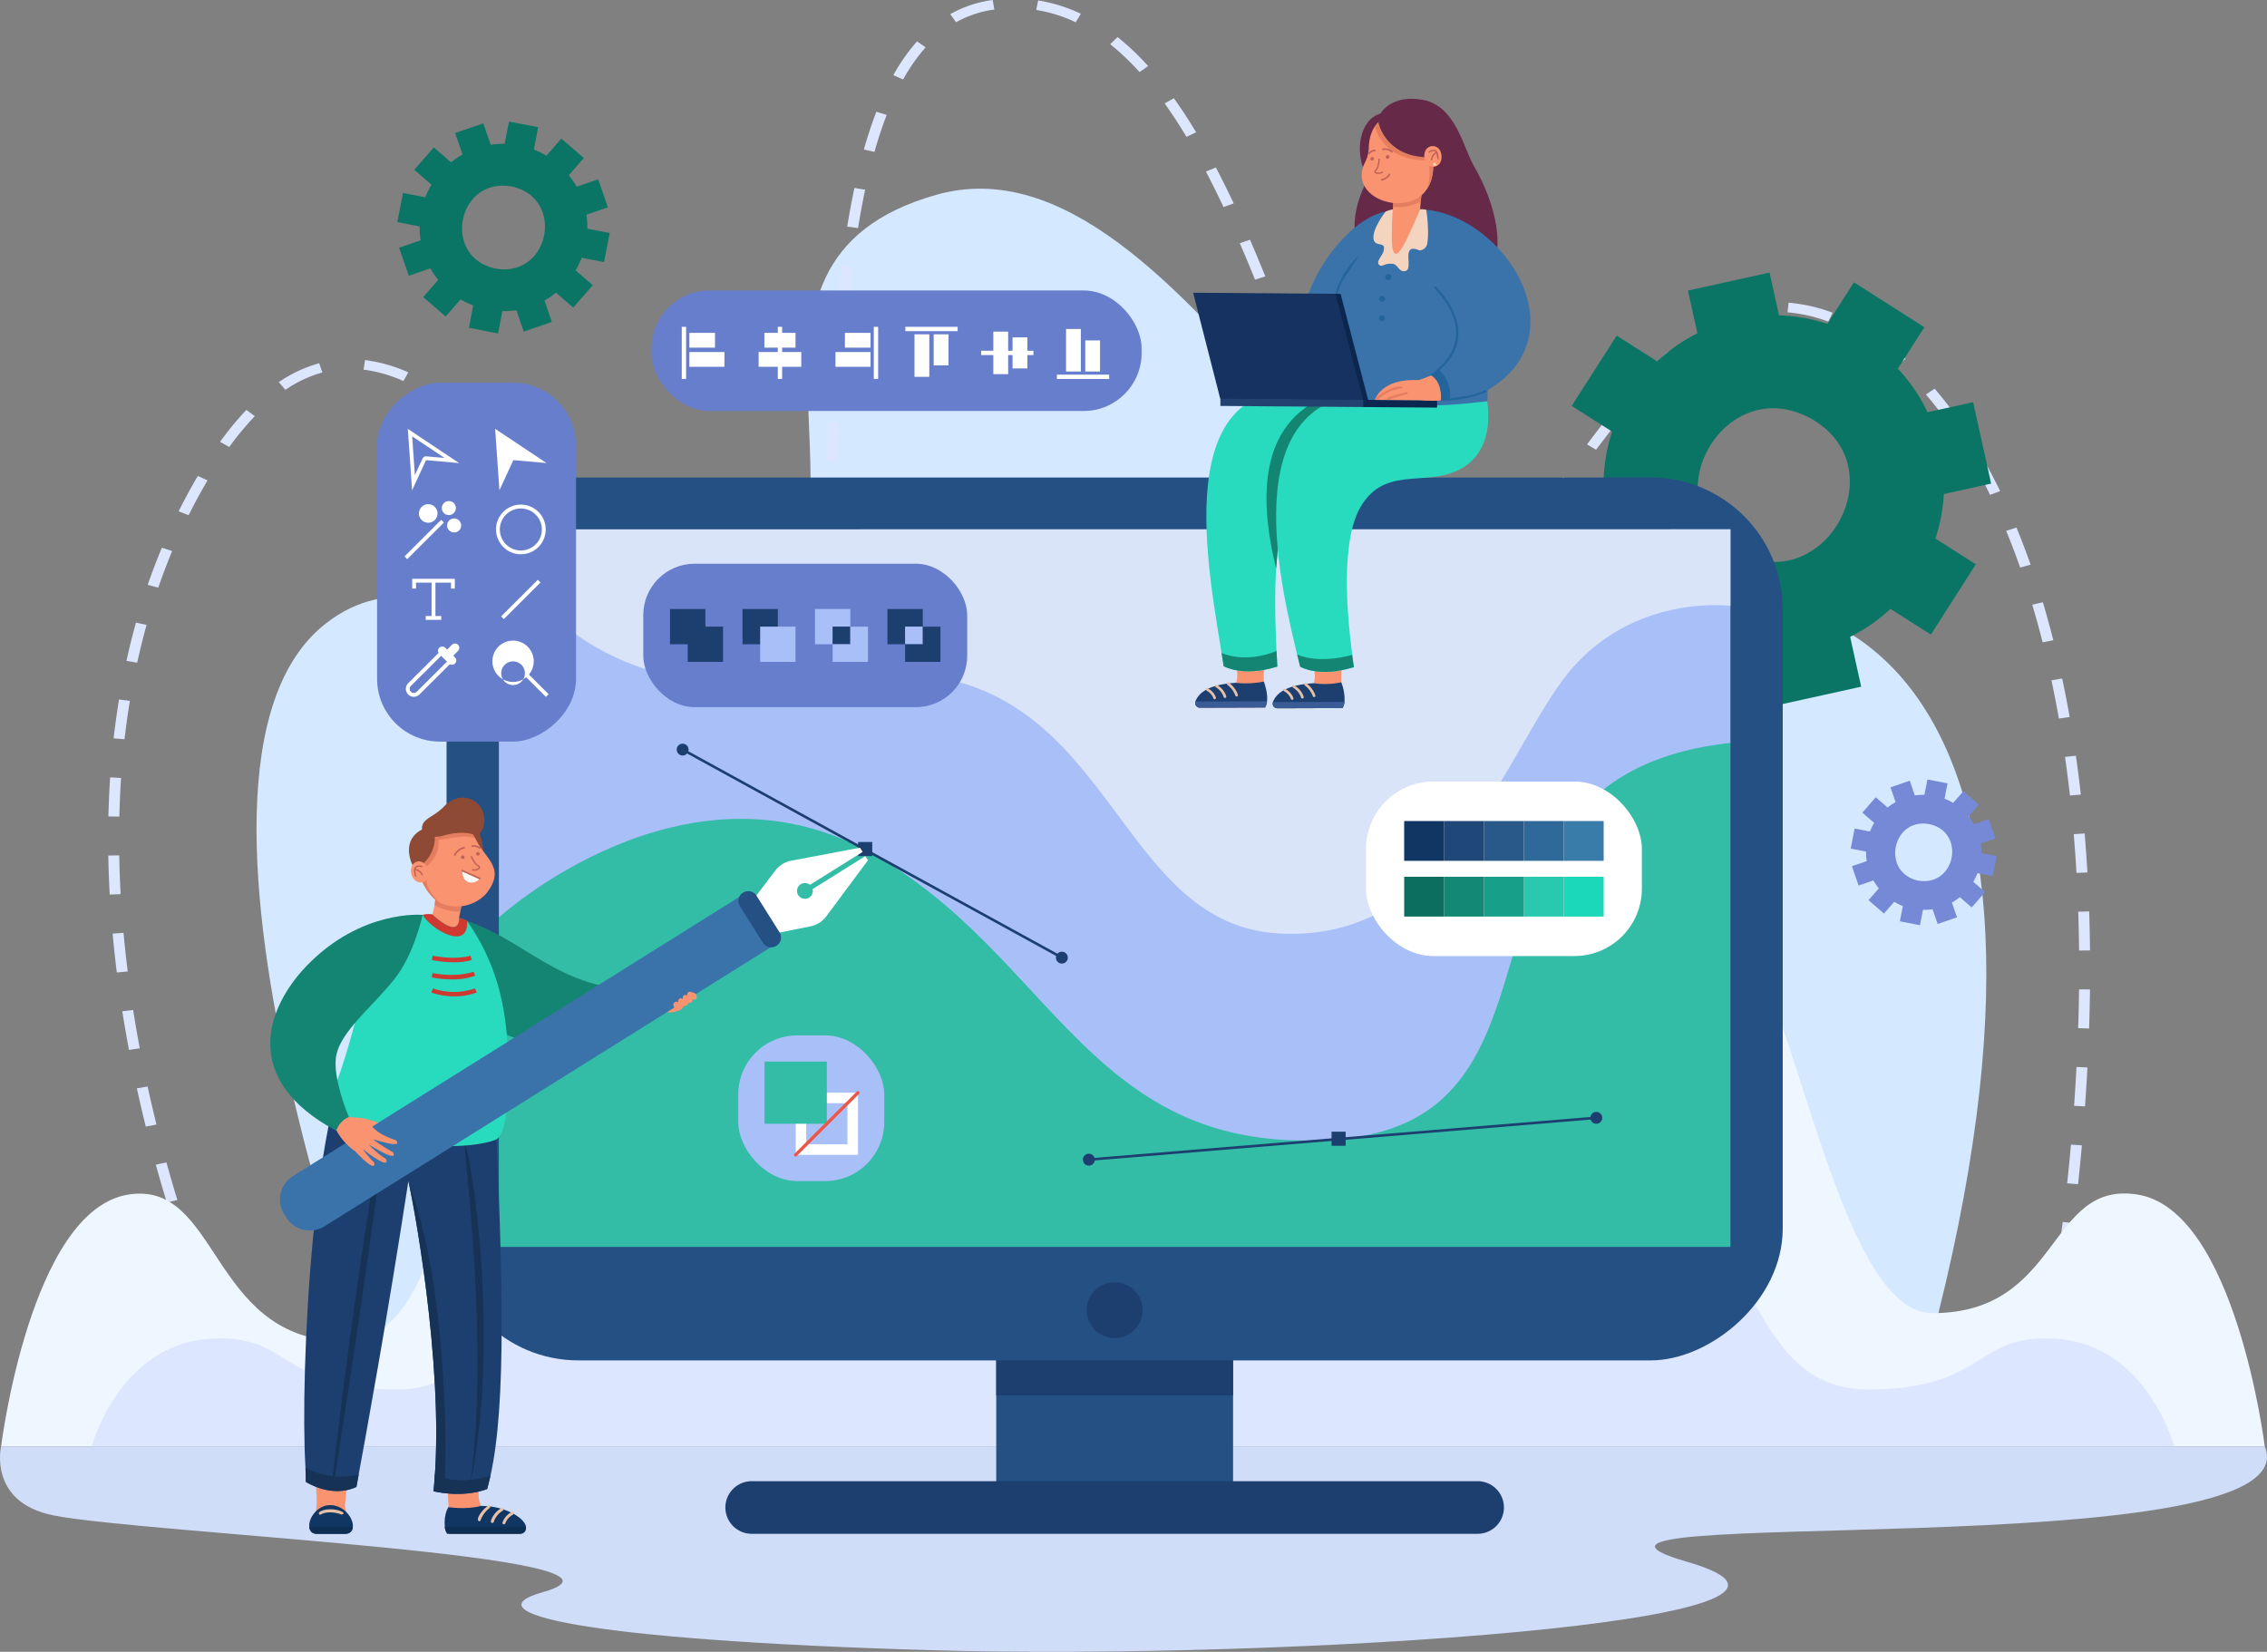 <svg xmlns="http://www.w3.org/2000/svg" width="875.521" height="638.001" viewBox="0 0 875.521 638.001">
  <rect x="0" y="0" width="875.521" height="638.001" fill="#808080" stroke="none"/>
  <g id="graphic" transform="translate(-0.008 -0.06)">
    <g id="_12" data-name="12" transform="translate(0.008 0.06)">
      <path id="Path_95219" data-name="Path 95219" d="M470.386,877.242S367.458,618.571,441.528,560.963c49.51-38.5,101.984,46.371,164.627,1.472,55.762-39.973-21.981-140.667,71.061-167.007,97.791-27.691,177.911,196.539,259.965,165.535,99.571-37.621,198.619,38.748,113.025,316.765Z" transform="translate(-315.656 -320.174)" fill="#d4e8ff"/>
      <path id="Path_95220" data-name="Path 95220" d="M305.92,706.714c-1.727-4.679-3.439-9.529-5.081-14.415l4.055-1.062c1.622,4.866,3.329,9.667,5.048,14.318Zm724.663-6.046-4.193-.458c.7-4.979,1.358-10,1.967-14.91l4.2.405C1031.945,690.637,1031.284,695.669,1030.582,700.669ZM296.172,677.783c-1.476-4.825-2.911-9.732-4.262-14.6l4.1-.888c1.342,4.841,2.769,9.732,4.237,14.524Zm738.113-7.064-4.2-.353c.535-5,1.03-10.032,1.472-14.954l4.213.3C1035.318,660.647,1034.84,665.712,1034.284,670.719ZM288.046,648.47c-1.216-4.914-2.38-9.886-3.451-14.776l4.148-.71c1.066,4.866,2.218,9.8,3.43,14.687Zm748.931-7.793-4.217-.235c.357-5,.669-10.04.933-15l4.221.174C1037.65,630.6,1037.338,635.657,1036.977,640.677ZM281.558,618.842c-.937-4.975-1.808-10-2.583-14.918l4.185-.515c.77,4.89,1.622,9.874,2.567,14.82Zm757-8.276-4.225-.109c.166-5.02.28-10.068.337-15l4.229.041C1038.838,600.453,1038.724,605.526,1038.558,610.566Zm-761.7-21.62c-.633-5.028-1.18-10.084-1.622-15.027l4.209-.3c.45,4.91.993,9.93,1.622,14.922Zm757.827-8.491c-.053-5.024-.158-10.068-.324-15l4.225-.109c.166,4.951.272,10.024.324,15.072Zm-760.568-21.6c-.28-5.06-.466-10.137-.551-15.092l4.225-.057c.085,4.914.272,9.951.547,14.966Zm759.567-8.373c-.292-5.02-.649-10.052-1.062-14.966l4.217-.276c.406,4.939.774,10,1.066,15.052Zm-755.853-21.75-4.225-.069c.118-5.069.345-10.137.673-15.092l4.221.219C278.176,518.675,277.953,523.7,277.836,528.727Zm753.327-8.15c-.564-5.016-1.217-10.028-1.9-14.893l4.193-.466c.7,4.9,1.346,9.943,1.914,15ZM279.827,498.863l-4.2-.373c.576-5.052,1.273-10.1,2.08-15l4.185.539C281.1,488.872,280.41,493.867,279.827,498.863Zm747.054-8.012c-.88-4.987-1.845-9.955-2.871-14.764l4.156-.689c1.03,4.866,2,9.853,2.891,14.877Zm-499.789-.527c-5.871-.811-10.137-3.183-16-7.262l2.672-2.9c5.154,3.564,8.876,5.705,13.786,6.443Zm14.679-8.888-3.763-1.7a54.161,54.161,0,0,0,5.081-13.811l4.128.811A58.225,58.225,0,0,1,541.77,481.435Zm-43.087-9.087c-3.366-3.317-6.962-7.128-11-11.662l3.321-2.311c3.978,4.46,7.518,8.223,10.822,11.475Zm-213.958-3.065-4.148-.71c1.095-4.987,2.332-9.959,3.682-14.78l4.083.9C287.028,459.45,285.8,464.36,284.725,469.283Zm735.887-7.858c-1.253-4.935-2.6-9.825-4.014-14.537l4.087-.957c1.423,4.76,2.786,9.7,4.055,14.679Zm-470.566-9.732-4.193-.483c.649-4.46,1.216-9.326,1.776-14.926l4.213.32c-.556,5.64-1.152,10.571-1.8,15.084Zm-72.712-3.037c-3.434-4.1-7-8.434-10.068-12.165l3.422-2.194c3.061,3.735,6.618,8.061,10.044,12.165Zm309.385-.308a19.561,19.561,0,0,1-9.6-2.583l2.255-3.159c4.623,2.579,9.172,2.583,14.083.527l1.817,3.374a22.089,22.089,0,0,1-8.543,1.837ZM292.839,440.3l-4.055-1.091c1.679-4.866,3.524-9.679,5.478-14.346l3.962,1.293c-1.9,4.6-3.714,9.355-5.369,14.139Zm516.268-3.564L806,434.2a128.732,128.732,0,0,0,10.5-11.569l3.422,2.194A133.389,133.389,0,0,1,809.106,436.734Zm-43.987-2.555a112.3,112.3,0,0,1-8.284-13.426l3.82-1.622a107.856,107.856,0,0,0,8.012,13.02Zm246.811-1.654c-1.7-4.841-3.52-9.606-5.4-14.164l3.974-1.277c1.9,4.61,3.739,9.436,5.462,14.33ZM457.251,424.3c-3.864-4.671-7.088-8.515-10.137-12.067l3.37-2.255c3.065,3.576,6.3,7.428,10.182,12.116Zm95.873-2.778-4.217-.239c.32-4.379.649-9.3,1-15.039l4.221.2C553.76,412.2,553.436,417.149,553.124,421.52Zm-248.538-9.2-3.864-1.508q3.479-6.966,7.42-13.665l3.747,1.727Q308.008,405.459,304.586,412.324Zm525.022,0-3.532-2.052c3-4.035,6.107-8.312,9.245-12.631l3.556,2.027c-3.13,4.322-6.253,8.6-9.27,12.655ZM750.031,406.8c-1.914-4.245-3.893-8.876-6.046-14.155l3.974-1.269c2.141,5.243,4.1,9.833,6,14.038Zm250.282-2.332c-2.271-4.679-4.675-9.221-7.141-13.507l3.763-1.695c2.51,4.359,4.955,8.977,7.262,13.73Zm-563.624-4.075c-3.836-4.209-7.4-7.952-10.912-11.451l3.163-2.477c3.552,3.54,7.161,7.331,11.041,11.585Zm118.317-9.022-4.233-.174c.284-4.992.568-9.983.868-15.064l4.221.195c-.3,5.065-.584,10.056-.868,15.044Zm293.166-4.331-3.524-2.06c3.528-4.72,6.686-8.807,9.655-12.485l3.438,2.165c-2.964,3.645-6.095,7.7-9.6,12.379ZM320.3,385.988l-3.572-2.007A117.811,117.811,0,0,1,326.9,371.638l3.244,2.433a113.849,113.849,0,0,0-9.878,11.917Zm418.055-7.6c-1.938-5.02-3.84-10.044-5.446-14.293l4.01-1.184c1.622,4.245,3.5,9.261,5.434,14.273Zm-324.2-.26a141,141,0,0,0-12.623-9.76l2.579-2.96a145.824,145.824,0,0,1,12.976,10.044Zm570.822-.162a154.06,154.06,0,0,0-9.436-12.278l3.37-2.25a157.259,157.259,0,0,1,9.671,12.57ZM341.963,363.885l-2.563-2.968a52.6,52.6,0,0,1,15.611-7.3l1.237,3.572A48.18,48.18,0,0,0,341.963,363.885Zm525.943-1.143-3.28-2.352A153.608,153.608,0,0,1,876.1,349.036l2.988,2.64A151.3,151.3,0,0,0,867.906,362.741Zm-311.1-1.468-4.217-.223c.365-5.429.73-10.36,1.111-15.072l4.213.268C557.535,350.942,557.178,355.86,556.805,361.273Zm-169.258-.783a54.88,54.88,0,0,0-15.408-4.4l.576-3.7a59.55,59.55,0,0,1,16.718,4.748Zm577.111-6.038a97.563,97.563,0,0,0-12.538-9.667l2.486-3.017a101.007,101.007,0,0,1,13.077,10.1ZM727.507,349.8c-2.1-5.559-3.836-10.093-5.454-14.261l4-1.216c1.622,4.181,3.357,8.722,5.462,14.289Zm164.221-7.676-2.433-3.061A62.789,62.789,0,0,1,904.922,332l1.306,3.552a58.442,58.442,0,0,0-14.488,6.585Zm46.112-4.578a59.04,59.04,0,0,0-15.745-3.589l.406-3.718a63.714,63.714,0,0,1,16.994,3.864Zm-378.573-6.3-4.209-.328c.527-5.243,1.1-10.3,1.7-15.048l4.2.405C560.357,321,559.79,326.037,559.267,331.247Zm157.166-9.914c-2.027-5.04-3.966-9.646-5.884-14.083l3.945-1.33c1.93,4.46,3.864,9.087,5.916,14.151ZM563.111,301.4l-4.185-.535c.856-5.231,1.8-10.259,2.794-14.95l4.152.693C564.883,291.238,563.958,296.217,563.111,301.4Zm141.161-8.089c-2.275-4.829-4.562-9.448-6.8-13.73l3.832-1.569c2.267,4.327,4.582,8.99,6.893,13.864Zm-134.812-21.32-4.1-.908c1.476-5.215,3.1-10.137,4.829-14.6l4,1.216C572.5,262.059,570.908,266.868,569.461,271.986Zm120.5-5.815c-2.782-4.631-5.62-8.973-8.438-12.911l3.568-2c2.879,4.018,5.77,8.446,8.6,13.158ZM580.538,244.007l-3.791-1.654a73.472,73.472,0,0,1,9.148-13.061l3.321,2.311a69.614,69.614,0,0,0-8.677,12.4Zm91.3-2.838A97.221,97.221,0,0,0,660.508,230.4l2.838-2.769a100.878,100.878,0,0,1,11.8,11.212ZM601,221.937l-2.279-3.147a45.658,45.658,0,0,1,16.394-5.47l.645,3.69a41.107,41.107,0,0,0-14.76,4.9Zm46.173,0a55.553,55.553,0,0,0-15.242-4.769l.742-3.678a60.136,60.136,0,0,1,16.5,5.158Z" transform="translate(-231.739 -213.32)" fill="#dce6ff"/>
      <path id="Path_95221" data-name="Path 95221" d="M996.659,1026.281c-35.066-5.7-29.345,45.779-79.333,45.779-45.706,0-60.328-196.036-93.582-140C653.266,1219.345,752.257,809.89,616.679,804.687c-61.305-2.356-102.158,69.3-117.222,196.166-21.835,114.691-72.476-87.479-124.593-68.681-33.124,11.946-18.478,152.941-73.068,150.763-49.956-1.995-46.225-62.355-81.3-56.654-37.759,6.135-49.035,97.247-49.035,97.247h874.226S1034.417,1032.416,996.659,1026.281Z" transform="translate(-171.033 -564.863)" fill="#eef7ff"/>
      <path id="Path_95222" data-name="Path 95222" d="M1016.914,1292.269c-32.26-2.433-27,19.548-72.987,19.548-42.045,0-40.889-49.262-69.026-59.736-51.833-19.289-94.555,78.3-114.659,29.329-38.156-129.95-149.433-195.119-200.772,0-20.092,48.974-67.067-38.412-114.627-29.329-29.264,5.6-26.965,59.736-69,59.736-45.986,0-40.723-21.981-72.987-19.548-34.738,2.619-45.114,41.526-45.114,41.526h804.28S1051.635,1294.888,1016.914,1292.269Z" transform="translate(-222.328 -775.129)" fill="#dce6ff"/>
      <path id="Path_95223" data-name="Path 95223" d="M170.835,1591.09s-5.142,21.584,20.274,26.665c34.754,6.954,238.425,15.786,188.859,29.665-27.978,7.834,14.285,18.478,150.553,22.4s370.1-11.435,291.471-34.15,242.6,2.672,223.082-44.575Z" transform="translate(-170.408 -1032.425)" fill="#cfddf9"/>
    </g>
    <path id="_11" data-name="11" d="M1798.324,612.789l17.367-27.147-15.619-9.947a65.177,65.177,0,0,0,3.244-17.185l18.283-4.03-6.954-31.445-17.614,3.876a65.284,65.284,0,0,0-11.463-16.815l10.247-16.029-27.208-17.326-10.255,16.029a65.558,65.558,0,0,0-18.677-3.28l-3.649-16.519-31.518,6.942,3.649,16.519A65.285,65.285,0,0,0,1692.6,507.25l-15.619-9.938-17.367,27.147,15.619,9.947a65.055,65.055,0,0,0-3.313,20.072l-17.6,3.876,6.954,31.445,18.287-4.026A65.332,65.332,0,0,0,1689.743,600l-10.255,16.029L1706.7,633.36l10.255-16.025a65.528,65.528,0,0,0,18.677,3.28l4.258,19.252,31.518-6.942-4.258-19.252a65.195,65.195,0,0,0,15.554-10.818Zm-74.885-31.948c-33.72-18.766-5.417-69.877,28.425-51.562C1785.567,548.029,1757.281,599.141,1723.439,580.841Z" transform="translate(-1052.608 -367.626)" fill="#0a7564"/>
    <g id="_10" data-name="10" transform="translate(172.47 184.503)">
      <rect id="Rectangle_20463" data-name="Rectangle 20463" width="91.469" height="82.654" transform="translate(212.284 309.142)" fill="#255084"/>
      <rect id="Rectangle_20464" data-name="Rectangle 20464" width="91.469" height="93.878" transform="translate(212.284 260.634)" fill="#1d3f70"/>
      <path id="Path_95224" data-name="Path 95224" d="M1151.78,1644.547H871.48a10.173,10.173,0,0,1-10.19-10.161h0a10.178,10.178,0,0,1,10.19-10.166h280.3a10.178,10.178,0,0,1,10.19,10.166h0A10.174,10.174,0,0,1,1151.78,1644.547Z" transform="translate(-753.609 -1236.564)" fill="#1d3f70"/>
      <rect id="Rectangle_20465" data-name="Rectangle 20465" width="341.005" height="516.033" rx="50.93" transform="translate(516.033) rotate(90)" fill="#255084"/>
      <ellipse id="Ellipse_708" data-name="Ellipse 708" cx="10.814" cy="10.79" rx="10.814" ry="10.79" transform="translate(247.204 310.821)" fill="#1d3f70"/>
      <path id="Path_95225" data-name="Path 95225" d="M950.788,504.33v82.455L827.893,771.837,475.17,654.214V504.33Z" transform="translate(-454.961 -484.299)" fill="#a9bff7"/>
      <path id="Path_95226" data-name="Path 95226" d="M645.552,988.368s70.96-64.829,142.921-25.29S873.4,1081.913,969.855,1073.97c98.991-8.154,33.027-139.917,151.319-153.03v194.682H645.54Z" transform="translate(-625.343 -818.454)" fill="#33bca6"/>
      <path id="Path_95227" data-name="Path 95227" d="M645.57,717.536s18.04,75.27,132.8,57.449c105.021-16.309,99.664,94.644,168.345,98.626s88.886-75.522,114.2-103.4,60.275-23.113,60.275-23.113V717.5Z" transform="translate(-625.361 -697.505)" fill="#d9e4f9"/>
      <path id="Path_95228" data-name="Path 95228" d="M966.315,1007.472a.51.51,0,0,1-.239-.061L819.619,927.056a.5.5,0,1,1,.478-.876l146.461,80.355a.5.5,0,0,1-.243.937Z" transform="translate(-728.681 -821.533)" fill="#1d3f70"/>
      <rect id="Rectangle_20466" data-name="Rectangle 20466" width="5.45" height="5.438" transform="translate(158.954 140.78)" fill="#1d3f70"/>
      <ellipse id="Ellipse_709" data-name="Ellipse 709" cx="2.295" cy="2.291" rx="2.295" ry="2.291" transform="translate(88.878 102.795)" fill="#1d3f70"/>
      <path id="Path_95229" data-name="Path 95229" d="M1180.71,1122.161a2.291,2.291,0,1,1-.672-1.621A2.3,2.3,0,0,1,1180.71,1122.161Z" transform="translate(-940.78 -936.72)" fill="#1d3f70"/>
      <rect id="Rectangle_20467" data-name="Rectangle 20467" width="5.45" height="5.438" transform="translate(341.783 252.674)" fill="#1d3f70"/>
      <path id="Path_95230" data-name="Path 95230" d="M1206.729,1294.023a.5.5,0,1,1-.041-1l195.971-16.15a.5.5,0,1,1,.081.993l-195.971,16.15Z" transform="translate(-958.669 -1030.06)" fill="#1d3f70"/>
      <path id="Path_95231" data-name="Path 95231" d="M1206.42,1314.577a2.3,2.3,0,1,1-2.3-2.287A2.3,2.3,0,0,1,1206.42,1314.577Z" transform="translate(-956.065 -1051.117)" fill="#1d3f70"/>
      <path id="Path_95232" data-name="Path 95232" d="M1689.72,1274.751a2.291,2.291,0,1,1-.672-1.621A2.295,2.295,0,0,1,1689.72,1274.751Z" transform="translate(-1243.394 -1027.438)" fill="#1d3f70"/>
    </g>
    <g id="_9" data-name="9" transform="translate(527.553 301.928)">
      <rect id="Rectangle_20468" data-name="Rectangle 20468" width="106.553" height="67.404" rx="26.05" transform="translate(106.553 67.404) rotate(180)" fill="#fff"/>
      <rect id="Rectangle_20469" data-name="Rectangle 20469" width="15.376" height="15.408" transform="translate(91.798 15.254) rotate(90)" fill="#397caa"/>
      <rect id="Rectangle_20470" data-name="Rectangle 20470" width="15.376" height="15.408" transform="translate(91.798 36.777) rotate(90)" fill="#1ad8b9"/>
      <rect id="Rectangle_20471" data-name="Rectangle 20471" width="15.376" height="15.408" transform="translate(76.385 15.25) rotate(90)" fill="#2e6999"/>
      <rect id="Rectangle_20472" data-name="Rectangle 20472" width="15.376" height="15.408" transform="translate(76.389 36.777) rotate(90)" fill="#28c9af"/>
      <rect id="Rectangle_20473" data-name="Rectangle 20473" width="15.376" height="15.408" transform="translate(60.977 15.254) rotate(90)" fill="#285989"/>
      <rect id="Rectangle_20474" data-name="Rectangle 20474" width="15.376" height="15.408" transform="translate(60.977 36.777) rotate(90)" fill="#189f89"/>
      <rect id="Rectangle_20475" data-name="Rectangle 20475" width="15.376" height="15.408" transform="translate(45.564 15.25) rotate(90)" fill="#1f4777"/>
      <rect id="Rectangle_20476" data-name="Rectangle 20476" width="15.376" height="15.408" transform="translate(45.568 36.777) rotate(90)" fill="#138875"/>
      <rect id="Rectangle_20477" data-name="Rectangle 20477" width="15.376" height="15.408" transform="translate(30.156 15.254) rotate(90)" fill="#103663"/>
      <rect id="Rectangle_20478" data-name="Rectangle 20478" width="15.376" height="15.408" transform="translate(30.16 36.777) rotate(90)" fill="#0b6e5e"/>
    </g>
    <g id="_8" data-name="8" transform="translate(248.445 217.793)">
      <rect id="Rectangle_20479" data-name="Rectangle 20479" width="125.092" height="55.405" rx="19.84" fill="#667ecc"/>
      <rect id="Rectangle_20480" data-name="Rectangle 20480" width="13.645" height="13.616" transform="translate(10.332 17.489)" fill="#1d3f70"/>
      <rect id="Rectangle_20481" data-name="Rectangle 20481" width="13.645" height="13.616" transform="translate(17.156 24.297)" fill="#1d3f70"/>
      <rect id="Rectangle_20482" data-name="Rectangle 20482" width="13.645" height="13.616" transform="translate(38.318 17.489)" fill="#1d3f70"/>
      <rect id="Rectangle_20483" data-name="Rectangle 20483" width="13.645" height="13.616" transform="translate(45.143 24.297)" fill="#a9bff7"/>
      <path id="Path_95233" data-name="Path 95233" d="M789.869,580.16v6.812h-6.824v6.8H776.22V580.16Z" transform="translate(-709.915 -562.671)" fill="#a9bff7"/>
      <rect id="Rectangle_20484" data-name="Rectangle 20484" width="6.824" height="6.808" transform="translate(73.129 24.297)" fill="#1d3f70"/>
      <path id="Path_95234" data-name="Path 95234" d="M806.7,596.96v13.612H793.05v-6.808h6.824v-6.8Z" transform="translate(-719.921 -572.659)" fill="#a9bff7"/>
      <path id="Path_95235" data-name="Path 95235" d="M858.895,580.16v6.812H852.07v6.8h-6.82V580.16Z" transform="translate(-750.954 -562.671)" fill="#1d3f70"/>
      <rect id="Rectangle_20485" data-name="Rectangle 20485" width="6.824" height="6.808" transform="translate(101.116 24.301)" fill="#a9bff7"/>
      <path id="Path_95236" data-name="Path 95236" d="M875.719,596.96v13.612H862.07v-6.808h6.824v-6.8Z" transform="translate(-760.954 -572.659)" fill="#1d3f70"/>
    </g>
    <g id="_7" data-name="7" transform="translate(285.122 399.974)">
      <rect id="Rectangle_20486" data-name="Rectangle 20486" width="56.395" height="56.265" rx="22.8" fill="#a9bff7"/>
      <path id="Path_95237" data-name="Path 95237" d="M948.24,1258.229v15.85H932.329v-15.85Zm4.079-4.079H928.25v24.009h24.07Z" transform="translate(-906.07 -1232.023)" fill="#fff"/>
      <rect id="Rectangle_20487" data-name="Rectangle 20487" width="24.07" height="24.013" transform="translate(10.145 10.121)" fill="#33bca6"/>
      <path id="Path_95238" data-name="Path 95238" d="M927.336,1277.915a.629.629,0,0,1-.442-1.071l24.07-24.013a.628.628,0,0,1,.884.888l-24.065,24.013A.637.637,0,0,1,927.336,1277.915Z" transform="translate(-905.156 -1231.15)" fill="#eb5648"/>
    </g>
    <g id="_6" data-name="6" transform="translate(145.639 147.9)">
      <rect id="Rectangle_20488" data-name="Rectangle 20488" width="138.603" height="76.831" rx="24.28" transform="translate(76.831) rotate(90)" fill="#667ecc"/>
      <path id="Path_95239" data-name="Path 95239" d="M661.17,844.413l-7.607-7.591a7.983,7.983,0,1,0-1.054,1.046l7.611,7.595Zm-18.3-8.11a4.57,4.57,0,1,1,0,.02Z" transform="translate(-594.922 -724.126)" fill="#fff"/>
      <path id="Path_95240" data-name="Path 95240" d="M652.431,713.159a9.59,9.59,0,1,1,6.792-16.361h0a9.582,9.582,0,0,1-6.792,16.361Zm0-17.679a8.11,8.11,0,1,0,8.11,8.11,8.025,8.025,0,0,0-2.38-5.729h0A8.11,8.11,0,0,0,652.431,695.48Z" transform="translate(-596.908 -646.919)" fill="#fff"/>
      <rect id="Rectangle_20489" data-name="Rectangle 20489" width="20.011" height="1.484" transform="matrix(0.708, -0.706, 0.706, 0.708, 47.908, 90.224)" fill="#fff"/>
      <path id="Path_95241" data-name="Path 95241" d="M560.5,624.737l12.5,8.329-7.035-.624h-.13a1.48,1.48,0,0,0-1.346.864l-2.952,6.407Zm-1.691-2.907,1.658,23.761,5.373-11.67,12.826,1.139L558.8,621.83Z" transform="translate(-546.944 -604.025)" fill="#fff"/>
      <path id="Path_95242" data-name="Path 95242" d="M471.6,408.53l1.658,23.765,5.373-11.674,12.821,1.139Z" transform="translate(-426.007 -390.741)" fill="#fff"/>
      <path id="Path_95243" data-name="Path 95243" d="M392.58,551.4v3.767h1.484v-2.283h6.013V565.77h-2.254v1.484h5.993V565.77h-2.255V552.884h6.013v2.283h1.484V551.4Z" transform="translate(-379.029 -475.68)" fill="#fff"/>
      <rect id="Rectangle_20490" data-name="Rectangle 20490" width="20.015" height="1.484" transform="translate(10.594 67.075) rotate(-44.94)" fill="#fff"/>
      <ellipse id="Ellipse_710" data-name="Ellipse 710" cx="3.601" cy="3.593" rx="3.601" ry="3.593" transform="translate(16.15 46.89)" fill="#fff"/>
      <ellipse id="Ellipse_711" data-name="Ellipse 711" cx="2.717" cy="2.709" rx="2.717" ry="2.709" transform="translate(24.994 45.694)" fill="#fff"/>
      <ellipse id="Ellipse_712" data-name="Ellipse 712" cx="2.717" cy="2.709" rx="2.717" ry="2.709" transform="translate(27.038 52.405)" fill="#fff"/>
      <path id="Path_95244" data-name="Path 95244" d="M577.1,826.8a1.663,1.663,0,0,0-2.348,0l-1.865,1.857-.689-.689a1.663,1.663,0,0,0-2.348,0h0a1.655,1.655,0,0,0-.268,1.979l-11.735,11.69a3.078,3.078,0,1,0,4.351,4.355L573.957,834.3a1.65,1.65,0,0,0,1.983-2.6L575.25,831l1.865-1.857a1.654,1.654,0,0,0-.016-2.344Zm-15.948,18.137a1.622,1.622,0,0,1-2.259,0,1.582,1.582,0,0,1-.47-1.127,1.622,1.622,0,0,1,.47-1.127l11.69-11.629,2.259,2.254Z" transform="translate(-545.84 -725.594)" fill="#fff"/>
    </g>
    <g id="_5" data-name="5" transform="translate(251.616 112.254)">
      <rect id="Rectangle_20491" data-name="Rectangle 20491" width="189.285" height="46.55" rx="22.37" fill="#667ecc"/>
      <rect id="Rectangle_20492" data-name="Rectangle 20492" width="1.675" height="20.132" transform="translate(11.69 14.046)" fill="#fff"/>
      <rect id="Rectangle_20493" data-name="Rectangle 20493" width="9.894" height="5.705" transform="translate(14.63 16.378)" fill="#fff"/>
      <rect id="Rectangle_20494" data-name="Rectangle 20494" width="13.543" height="5.705" transform="translate(14.63 23.774)" fill="#fff"/>
      <rect id="Rectangle_20495" data-name="Rectangle 20495" width="1.675" height="20.132" transform="translate(85.861 14.046)" fill="#fff"/>
      <rect id="Rectangle_20496" data-name="Rectangle 20496" width="9.894" height="5.705" transform="translate(84.596 22.083) rotate(180)" fill="#fff"/>
      <rect id="Rectangle_20497" data-name="Rectangle 20497" width="13.543" height="5.705" transform="translate(84.596 29.479) rotate(180)" fill="#fff"/>
      <rect id="Rectangle_20498" data-name="Rectangle 20498" width="1.675" height="20.132" transform="translate(48.776 14.046)" fill="#fff"/>
      <rect id="Rectangle_20499" data-name="Rectangle 20499" width="12.023" height="5.705" transform="translate(43.598 16.378)" fill="#fff"/>
      <rect id="Rectangle_20500" data-name="Rectangle 20500" width="16.463" height="5.705" transform="translate(41.38 23.774)" fill="#fff"/>
      <rect id="Rectangle_20501" data-name="Rectangle 20501" width="20.177" height="1.675" transform="translate(127.314 23.275)" fill="#fff"/>
      <rect id="Rectangle_20502" data-name="Rectangle 20502" width="11.998" height="5.721" transform="translate(145.16 18.113) rotate(90)" fill="#fff"/>
      <rect id="Rectangle_20503" data-name="Rectangle 20503" width="16.422" height="5.721" transform="translate(137.743 15.899) rotate(90)" fill="#fff"/>
      <rect id="Rectangle_20504" data-name="Rectangle 20504" width="20.177" height="1.675" transform="translate(98.05 14.034)" fill="#fff"/>
      <rect id="Rectangle_20505" data-name="Rectangle 20505" width="11.998" height="5.721" transform="translate(114.708 16.929) rotate(90)" fill="#fff"/>
      <rect id="Rectangle_20506" data-name="Rectangle 20506" width="16.422" height="5.721" transform="translate(107.291 16.929) rotate(90)" fill="#fff"/>
      <rect id="Rectangle_20507" data-name="Rectangle 20507" width="20.177" height="1.675" transform="translate(156.578 32.516)" fill="#fff"/>
      <rect id="Rectangle_20508" data-name="Rectangle 20508" width="11.998" height="5.721" transform="translate(167.51 31.295) rotate(-90)" fill="#fff"/>
      <rect id="Rectangle_20509" data-name="Rectangle 20509" width="16.422" height="5.721" transform="translate(160.102 31.295) rotate(-90)" fill="#fff"/>
    </g>
    <path id="_4" data-name="4" d="M628.672,383.406l2.19-11.252-8.637-1.671a31.586,31.586,0,0,0-.369-5.381l8.308-2.838-3.739-10.835-8.321,2.859a32.2,32.2,0,0,0-3.021-4.46l5.774-6.626-8.669-7.518-5.766,6.617a32.038,32.038,0,0,0-4.866-2.356l1.683-8.641-11.277-2.186-1.679,8.617a32.562,32.562,0,0,0-5.389.369l-2.863-8.288-10.859,3.714,2.871,8.316a32.378,32.378,0,0,0-4.46,3.013l-6.642-5.758-7.55,8.649,6.63,5.75a32.542,32.542,0,0,0-2.36,4.866l-8.633-1.675-2.19,11.248,8.629,1.679a32.386,32.386,0,0,0,.369,5.377l-8.308,2.838,3.743,10.843,8.317-2.859a32.957,32.957,0,0,0,3.021,4.46l-5.77,6.626,8.669,7.518,5.766-6.618a32.561,32.561,0,0,0,4.866,2.352l-1.662,8.617,11.272,2.186,1.679-8.617a31.753,31.753,0,0,0,5.393-.369l2.838,8.292,10.851-3.747-2.838-8.288a32.268,32.268,0,0,0,4.46-3.013l6.642,5.758,7.55-8.649-6.65-5.75a32.307,32.307,0,0,0,2.36-4.866Zm-41.911,2.5c-20.826-4.408-14.784-35.415,6.176-31.717,20.846,4.4,14.784,35.407-6.176,31.713Z" transform="translate(-395.383 -282.105)" fill="#0a7564"/>
    <path id="_3" data-name="3" d="M1988,993.143l1.5-7.737-5.936-1.152a22.413,22.413,0,0,0-.255-3.7l5.709-1.963-2.571-7.453-5.721,1.967a22.185,22.185,0,0,0-2.08-3.069l3.97-4.558-5.961-5.17-3.966,4.55a21.9,21.9,0,0,0-3.341-1.622l1.152-5.928-7.753-1.5-1.156,5.924a22.47,22.47,0,0,0-3.706.251l-1.966-5.693-7.449,2.567,1.971,5.705a22.456,22.456,0,0,0-3.078,2.072l-4.57-3.958-5.182,5.948,4.562,3.953a22.282,22.282,0,0,0-1.622,3.337l-5.936-1.151-1.508,7.737,5.94,1.152a21.9,21.9,0,0,0,.251,3.7l-5.713,1.967,2.575,7.449,5.721-1.967a22.187,22.187,0,0,0,2.076,3.074l-3.97,4.558,5.965,5.17,3.962-4.554a22.178,22.178,0,0,0,3.345,1.622l-1.156,5.924,7.757,1.5,1.151-5.928a22.09,22.09,0,0,0,3.71-.251l1.967,5.7,7.469-2.567-1.971-5.709a22.218,22.218,0,0,0,3.078-2.072l4.57,3.962,5.182-5.948-4.562-3.958a22.065,22.065,0,0,0,1.622-3.337Zm-28.826,1.719c-14.322-3.029-10.17-24.357,4.25-21.815C1977.746,976.08,1973.59,997.4,1959.175,994.862Z" transform="translate(-1218.353 -654.681)" fill="#7689d6"/>
    <g id="_2" data-name="2" transform="translate(460.802 38.198)">
      <path id="Path_95245" data-name="Path 95245" d="M1470.426,313.306s4.177-7.9,16.706-5.462,15.364,18.348,19.569,25.61c8.921,15.384,11.475,31.681,6.727,39.462-5.271,8.641-16.739,5.158-33.513,3.471-17.9-1.8-25.278-17.371-13.969-38.61Z" transform="translate(-1398.217 -307.376)" fill="#662948"/>
      <path id="Path_95246" data-name="Path 95246" d="M1446.914,413c-4.963,7.141-8.373,42.114-8.515,44.83l-25.546-2.084c-1.569-12.821,15.66-38.963,31.222-41.956h0A25.628,25.628,0,0,1,1446.914,413Z" transform="translate(-1369.795 -370.171)" fill="#3a72aa"/>
      <path id="Path_95247" data-name="Path 95247" d="M1311.167,863.029l24.95-.077c-.032-3.978-1.03-12.019-.2-16.552l-10.782,1.3c.284,2.182.908,6.918-2.729,8.021-4.712,1.431-9.825.941-12.785,4.525a1.812,1.812,0,0,0,1.549,2.782Z" transform="translate(-1308.313 -627.834)" fill="#f99370"/>
      <path id="Path_95248" data-name="Path 95248" d="M1336.484,870.147a6.384,6.384,0,0,1-.75,2.4l-25.2.081a1.788,1.788,0,0,1-1.711-2.352c.949-2.7,4.083-6.609,15.692-7.25a34.251,34.251,0,0,0,10.737-.487S1336.89,866.733,1336.484,870.147Z" transform="translate(-1307.954 -637.429)" fill="#1d3f70"/>
      <path id="Path_95249" data-name="Path 95249" d="M1322.31,873.148a.5.5,0,0,1-.466-.316,5.429,5.429,0,0,0-2.668-2.988c-1.322-2.027,2.478-.6,3.613,2.6a.511.511,0,0,1-.479.7Z" transform="translate(-1313.998 -641.212)" fill="#e8c0a6"/>
      <path id="Path_95250" data-name="Path 95250" d="M1331.456,870.633a.507.507,0,0,1-.482-.357,7.04,7.04,0,0,0-3.151-3.848c-1.216-2.372,3.215.158,4.124,3.544a.507.507,0,0,1-.491.661Z" transform="translate(-1319.177 -639.188)" fill="#e8c0a6"/>
      <path id="Path_95251" data-name="Path 95251" d="M1342.639,868.723a.5.5,0,0,1-.478-.341,9.181,9.181,0,0,0-3.191-4.225c-.925-2.486,3.09.519,4.152,3.889a.507.507,0,0,1-.482.677Z" transform="translate(-1325.848 -637.847)" fill="#e8c0a6"/>
      <path id="Path_95252" data-name="Path 95252" d="M1308.913,881.389l27.642-.089a6.386,6.386,0,0,1-.75,2.4l-25.2.081a1.784,1.784,0,0,1-1.7-2.392Z" transform="translate(-1307.997 -648.582)" fill="#395b96"/>
      <path id="Path_95253" data-name="Path 95253" d="M1396.92,613.121c-12.274-.612-33.611-7.526-42.961,7.988-10.234,16.945-8.045,53.074-7.157,70.554-13.515,4.225-20.728-.162-20.728-.162-5.466-35.768-23.741-117.287,39.413-105.5l42.414.328C1414.883,600.786,1408.436,612.967,1396.92,613.121Z" transform="translate(-1314.286 -472.335)" fill="#29dbbe"/>
      <path id="Path_95254" data-name="Path 95254" d="M1384.953,863.613l24.954-.081c-.036-3.978-1.034-12.019-.207-16.552l-10.782,1.3c.284,2.186.993,6.922-2.729,8.021-4.72,1.4-9.825.941-12.785,4.525a1.821,1.821,0,0,0,1.549,2.786Z" transform="translate(-1352.182 -628.179)" fill="#f99370"/>
      <path id="Path_95255" data-name="Path 95255" d="M1410.308,870.806a6.384,6.384,0,0,1-.75,2.4l-25.2.085a1.788,1.788,0,0,1-1.711-2.352c.949-2.7,4.12-6.674,15.733-7.319a31.159,31.159,0,0,0,10.672-.361A18.162,18.162,0,0,1,1410.308,870.806Z" transform="translate(-1351.842 -637.857)" fill="#1d3f70"/>
      <path id="Path_95256" data-name="Path 95256" d="M1396.09,873.722a.5.5,0,0,1-.466-.316,5.411,5.411,0,0,0-2.668-2.984c-1.322-2.027,2.482-.6,3.613,2.6a.511.511,0,0,1-.478.7Z" transform="translate(-1357.861 -641.556)" fill="#e8c0a6"/>
      <path id="Path_95257" data-name="Path 95257" d="M1405.236,871.207a.515.515,0,0,1-.483-.361A7.04,7.04,0,0,0,1401.6,867c-1.217-2.372,3.219.158,4.124,3.544a.515.515,0,0,1-.491.665Z" transform="translate(-1363.041 -639.527)" fill="#e8c0a6"/>
      <path id="Path_95258" data-name="Path 95258" d="M1416.419,869.3a.515.515,0,0,1-.479-.341,9.175,9.175,0,0,0-3.191-4.229c-.925-2.486,3.09.519,4.152,3.889a.511.511,0,0,1-.483.681Z" transform="translate(-1369.711 -638.185)" fill="#e8c0a6"/>
      <path id="Path_95259" data-name="Path 95259" d="M1382.691,881.959l27.642-.089a6.386,6.386,0,0,1-.75,2.4l-25.209.085a1.784,1.784,0,0,1-1.683-2.4Z" transform="translate(-1351.858 -648.921)" fill="#395b96"/>
      <path id="Path_95260" data-name="Path 95260" d="M1402.992,587.7l-3.836,26.357c-15.907,6.111-17.176,22.748-18.77,41.477C1373.266,626.517,1374.134,597.257,1402.992,587.7Z" transform="translate(-1348.337 -474.033)" fill="#158573"/>
      <path id="Path_95261" data-name="Path 95261" d="M1456.238,616.581c-13.543,6.646-29.507-2.222-38.687,15.911-7.416,15.883-3.564,46.371-1.671,60.194-13.515,4.225-20.729-.162-20.729-.162-7.753-30.878-25.456-102.636,26.211-105.588,14.151-.341,32.735-.069,45.244-.726C1466.606,586.19,1472.984,608.366,1456.238,616.581Z" transform="translate(-1353.804 -473.147)" fill="#29dbbe"/>
      <path id="Path_95262" data-name="Path 95262" d="M1442.4,473.361a.406.406,0,0,1-.405-.462c.9-6.987,8.4-15.992,9.371-15.5.657.86-7.964,8.3-8.515,15.579a.405.405,0,0,1-.45.381Z" transform="translate(-1387.177 -396.557)" fill="#23659b"/>
      <path id="Path_95263" data-name="Path 95263" d="M1499.448,475.927c1.034,7.814.458,11.11.458,11.11-20.85,2.433-33.988,2.433-59.326-1.294,16.39-47.746-19.905-17.249,22.877-72.744l10.474,1.026C1485.78,423.048,1493.358,434.957,1499.448,475.927Z" transform="translate(-1386.338 -370.171)" fill="#3a72aa"/>
      <path id="Path_95264" data-name="Path 95264" d="M1146.924,320.036l56.135.438L1192.2,279.334l-55.795-.434Z" transform="translate(-1136.41 -203.973)" fill="#163260"/>
      <rect id="Rectangle_20510" data-name="Rectangle 20510" width="2.79" height="56.135" transform="translate(10.507 118.649) rotate(-89.55)" fill="#234270"/>
      <path id="Path_95265" data-name="Path 95265" d="M1271.93,279.96l2.007.016,10.628,40.934,26.64.207-.02,2.786-28.51-.219.016-2.5Z" transform="translate(-1216.979 -204.603)" fill="#0b274f"/>
      <path id="Path_95266" data-name="Path 95266" d="M1533.8,432.243c12.866,9.776,19.642,27.245,16.1,43.054-1.379,8.884-7.072,17.3-15.891,19.751-4.355,1.7-24.646,4.331-23.644-2.838.332-1.719,1.869-2.34,3.353-2.79,2.433-.839,4.979-1.768,7.3-2.81,4.188-2.125,9.569-4.108,10.514-8.775,2.027-10.9-2.38-21.6-10.5-28.789,0,0-.036-.032.085.057C1510.124,440.778,1522.727,424.027,1533.8,432.243Z" transform="translate(-1427.807 -380.298)" fill="#f99370"/>
      <path id="Path_95267" data-name="Path 95267" d="M1546.979,482.863a47.346,47.346,0,0,1-17.659,3.872s1.164-7.132-3.986-10.113c29.313-21.868-12.234-31.49-3.986-63.892C1552.583,413.529,1584.478,461.027,1546.979,482.863Z" transform="translate(-1433.698 -370.01)" fill="#3a72aa"/>
      <path id="Path_95268" data-name="Path 95268" d="M1479.84,582.987s2.567-8.7,17.484-7.583l3.065,7.741Z" transform="translate(-1409.679 -466.664)" fill="#f99370"/>
      <path id="Path_95269" data-name="Path 95269" d="M1540.249,576.869c-2.133.223-3.463.215-3.463.215s1.164-7.133-3.986-10.113a28.4,28.4,0,0,0,2.956-2.271A13.174,13.174,0,0,1,1540.249,576.869Z" transform="translate(-1441.164 -460.359)" fill="#23659b"/>
      <path id="Path_95270" data-name="Path 95270" d="M1537.6,519.272a.426.426,0,0,1-.272-.746c13.028-11.4,6.784-23.628-.851-31.575-.373-.405.263-.989.628-.572C1545.224,494.606,1551.327,508.141,1537.6,519.272Z" transform="translate(-1443.281 -413.71)" fill="#23659b"/>
      <path id="Path_95271" data-name="Path 95271" d="M1549.916,589.05c-2.409-1.427,6.8-.653,13.835-3.9a.424.424,0,0,1,.316.787A45.924,45.924,0,0,1,1549.916,589.05Z" transform="translate(-1451.107 -472.495)" fill="#23659b"/>
      <path id="Path_95272" data-name="Path 95272" d="M1499.333,425.3a3.171,3.171,0,0,1-3,2.786c-7.489-3.244-2.222,6.893-5.32,7.907-2.607.843-2.891-2.542-5.158-2.745-3.289-.292-3.97,1.488-5.117.405-1.6-1.525,2.319-4.136,1.841-6.849-.336-1.906-4.14-.024-4.055-3.937.089-3.844,4.541-9.565,4.683-9.732h0c4.2-2.177,13.34-.892,13.34-.892a4.7,4.7,0,0,1,2.372.191C1499.467,415.54,1499.954,421.959,1499.333,425.3Z" transform="translate(-1408.898 -369.5)" fill="#f4d4be"/>
      <path id="Path_95273" data-name="Path 95273" d="M1496.691,399.539l-.288,3.722s-.373,3.576-.406,10.226c-.073,9.346,2.25,8.276,5.51,1.772,1.792-3.576,5.442-12.1,5.442-12.1l.543-6.536Z" transform="translate(-1419.284 -360.433)" fill="#f99370"/>
      <path id="Path_95274" data-name="Path 95274" d="M1509.971,368.448a4.785,4.785,0,0,1-.154.523c-.223-.182-1.415,5.835-1.918,10.543a17.656,17.656,0,0,1-10.709,2.08c.292-6.978.965-17.436,6.366-19.325A5.211,5.211,0,0,1,1509.971,368.448Z" transform="translate(-1419.994 -339.888)" fill="#e57d61"/>
      <path id="Path_95275" data-name="Path 95275" d="M1477.791,320.695c-13.527-1.727-15.842,19.577-6.7,27.492Z" transform="translate(-1401.215 -315.235)" fill="#662948"/>
      <path id="Path_95276" data-name="Path 95276" d="M1494.659,337.6c.616,4.663.616,10.137-2.027,14.115h0c-7.214,11.568-30.724,3.889-24.159-9.841a13.728,13.728,0,0,0,1.6-5.7C1470.439,317.15,1492.9,321.306,1494.659,337.6Z" transform="translate(-1402.24 -316.998)" fill="#f99370"/>
      <path id="Path_95277" data-name="Path 95277" d="M1490.456,362.262c-.641-.649.406-1.622,1.022-.969A.7.7,0,0,1,1490.456,362.262Z" transform="translate(-1415.871 -339.302)" fill="#c16256"/>
      <path id="Path_95278" data-name="Path 95278" d="M1475.766,364.061c-.641-.653.406-1.622,1.022-.969S1476.386,364.73,1475.766,364.061Z" transform="translate(-1407.138 -340.371)" fill="#c16256"/>
      <path id="Path_95279" data-name="Path 95279" d="M1481.549,370.336c-1.192.182-2.915-.142-1.776-1.557,1.067-1.066,1.217-3.986,1.217-4.014a.268.268,0,1,1,.535.024c0,.13-.158,3.151-1.37,4.367-.138.138-.28.328-.182.446a2.385,2.385,0,0,0,2.4-.126.263.263,0,0,1,.369.069C1482.927,370.1,1481.967,370.215,1481.549,370.336Z" transform="translate(-1409.417 -341.343)" fill="#c16256"/>
      <path id="Path_95280" data-name="Path 95280" d="M1502.174,337.228c.616,4.663.616,10.137-2.027,14.115h0c1.216-3,.811-8.771.811-8.771l-1.622-2.129c-16.974-.361-19.366-13.154-19.366-13.154C1487.281,317.14,1501.371,326.49,1502.174,337.228Z" transform="translate(-1409.756 -316.623)" fill="#e57d61"/>
      <path id="Path_95281" data-name="Path 95281" d="M1483.18,321.235s2.433,12.6,17.777,13.478l4.152-4.221C1507.108,319.556,1494.148,308.243,1483.18,321.235Z" transform="translate(-1411.665 -312.158)" fill="#662948"/>
      <path id="Path_95282" data-name="Path 95282" d="M1533.61,356.168c.5,5.328-6.245,5.888-6.63.547C1526.478,351.383,1533.229,350.828,1533.61,356.168Z" transform="translate(-1437.689 -334.16)" fill="#f99370"/>
      <path id="Path_95283" data-name="Path 95283" d="M1534.418,356.884h0c-.669-2.117-4.76.105-3.029.2,0-.093,1.821-1.16,2.376-.219-1.784.811-2.4,4.128-1.366,3.065a3.616,3.616,0,0,1,1.622-2.6C1534.693,362.143,1535.35,358.822,1534.418,356.884Z" transform="translate(-1440.073 -336.268)" fill="#c16256"/>
      <path id="Path_95284" data-name="Path 95284" d="M1536.5,368.827a.6.6,0,1,1-.744-.4A.6.6,0,0,1,1536.5,368.827Z" transform="translate(-1442.667 -343.657)" fill="#f4d4be"/>
      <path id="Path_95285" data-name="Path 95285" d="M1492.153,475.6a1.193,1.193,0,0,1-2.384,0A1.193,1.193,0,0,1,1492.153,475.6Z" transform="translate(-1415.581 -406.707)" fill="#23659b"/>
      <path id="Path_95286" data-name="Path 95286" d="M1486.223,496.215a1.193,1.193,0,0,1-2.384,0A1.193,1.193,0,0,1,1486.223,496.215Z" transform="translate(-1412.056 -418.96)" fill="#23659b"/>
      <path id="Path_95287" data-name="Path 95287" d="M1486.079,514.766a1.191,1.191,0,0,1-2.38-.02A1.191,1.191,0,0,1,1486.079,514.766Z" transform="translate(-1411.973 -429.978)" fill="#23659b"/>
      <path id="Path_95288" data-name="Path 95288" d="M1355.115,833.44c.191,3.739.3,6,.3,6-13.515,4.225-20.729-.162-20.729-.162s-.251-1.861-.811-5.1C1334.042,834.259,1342.444,838.464,1355.115,833.44Z" transform="translate(-1322.904 -620.129)" fill="#158573"/>
      <path id="Path_95289" data-name="Path 95289" d="M1427.778,841.624c-13.515,4.225-20.728-.162-20.728-.162s-.438-1.735-1.18-4.732c0,0,7.4,3.917,21.239.166C1427.494,839.856,1427.778,841.624,1427.778,841.624Z" transform="translate(-1365.703 -622.085)" fill="#158573"/>
      <path id="Path_95290" data-name="Path 95290" d="M1481.182,586.57c-2.656.061,7.051-6.488,9.918-4.833a.406.406,0,0,1-.381.462C1485.3,582.722,1481.649,586.55,1481.182,586.57Z" transform="translate(-1410.206 -470.328)" fill="#e57d61"/>
      <path id="Path_95291" data-name="Path 95291" d="M1491.351,589.934c-2.027-.876,4.258-2.3,7.36-3.106a.414.414,0,0,1,.166.811A73.35,73.35,0,0,0,1491.351,589.934Z" transform="translate(-1416.288 -473.509)" fill="#e57d61"/>
      <path id="Path_95292" data-name="Path 95292" d="M1490.626,356.279a.309.309,0,0,1-.187-.069,3.858,3.858,0,0,0-3.292-.9.3.3,0,0,1-.17-.58,4.459,4.459,0,0,1,3.84,1.006.3.3,0,0,1,.044.405.292.292,0,0,1-.235.134Z" transform="translate(-1413.812 -335.472)" fill="#c16256"/>
      <path id="Path_95293" data-name="Path 95293" d="M1485.7,380.838a.32.32,0,0,1,.166-.1,3.868,3.868,0,0,0,2.806-1.942.3.3,0,0,1,.552.239,4.461,4.461,0,0,1-3.244,2.3.3.3,0,0,1-.357-.235.288.288,0,0,1,.077-.256Z" transform="translate(-1413.114 -349.728)" fill="#c16256"/>
      <path id="Path_95294" data-name="Path 95294" d="M1473.94,357.66a.324.324,0,0,1-.17-.053.3.3,0,0,1-.077-.406,3.192,3.192,0,0,1,2.559-1.346.3.3,0,0,1-.028.6,2.617,2.617,0,0,0-2.027,1.087A.3.3,0,0,1,1473.94,357.66Z" transform="translate(-1405.997 -336.196)" fill="#c16256"/>
    </g>
    <g id="_1" data-name="1" transform="translate(104.38 308.14)">
      <path id="Path_95295" data-name="Path 95295" d="M805.51,1173.816a8.593,8.593,0,0,0,5.738-1.281l-3.191-1.265Z" transform="translate(-652.357 -1090.916)" fill="#f99370"/>
      <path id="Path_95296" data-name="Path 95296" d="M482.179,1621.659l-.442-.231c0,.308-.385,1.387-.693,1.387l-13.121.268c-.312,0-.5-.584-.5-.892l-1.119-.32a6.7,6.7,0,0,1,1.03-4.189c3.191-4.229-.616-23.145-.507-28.088-.787-1.35,13.815-.292,14.022-.608a.564.564,0,0,1,.56.6l-1.719,21.616C478.915,1615.309,482.069,1617.791,482.179,1621.659Z" transform="translate(-450.692 -1339.195)" fill="#f99370"/>
      <path id="Path_95297" data-name="Path 95297" d="M622.157,1623.377H596.023c-2.279-.089-2.263-2.413-1.841-4.213,1.439-6.488-1.107-21.385-1.577-28.06a2.076,2.076,0,0,1,2.068-2.283c19.281-.2,12.716-2.838,11.581,17.922-.576,10.571,7.445,9.732,12.383,10.543C621.893,1617.505,627.335,1621.933,622.157,1623.377Z" transform="translate(-525.776 -1339.031)" fill="#f99370"/>
      <path id="Path_95298" data-name="Path 95298" d="M593.957,1655.843c.073,1.277.706,2.737,2.19,2.7h27.111c6.395-2.364-2.794-10.826-15.307-10.778-5.738,1.573-12.57.487-12.57.487S593.531,1650.6,593.957,1655.843Z" transform="translate(-526.548 -1374.202)" fill="#103663"/>
      <path id="Path_95299" data-name="Path 95299" d="M467.54,1658.11h11.585c5.648-.766,1.622-10.766-5.79-11.07S461.9,1657.352,467.54,1658.11Z" transform="translate(-449.852 -1373.765)" fill="#103663"/>
      <path id="Path_95300" data-name="Path 95300" d="M649.551,1658.279a.584.584,0,0,0,.535-.361,6.1,6.1,0,0,1,3-3.382c1.464-2.307-2.794-.665-4.055,2.952a.58.58,0,0,0,.519.791Z" transform="translate(-559.305 -1377.591)" fill="#e8c0a6"/>
      <path id="Path_95301" data-name="Path 95301" d="M638.49,1655.481a.576.576,0,0,0,.551-.406,7.923,7.923,0,0,1,3.54-4.355c1.326-2.684-3.621.187-4.639,4.014a.576.576,0,0,0,.547.746Z" transform="translate(-552.72 -1375.332)" fill="#e8c0a6"/>
      <path id="Path_95302" data-name="Path 95302" d="M626.056,1653.288a.572.572,0,0,0,.543-.405,10.386,10.386,0,0,1,3.584-4.781C631.656,1644.181,623.542,1652.226,626.056,1653.288Z" transform="translate(-545.38 -1373.764)" fill="#e8c0a6"/>
      <path id="Path_95303" data-name="Path 95303" d="M474.644,1653.114c3.22-1.946,8.154-.191,8.175-.049,3.361-.726-4.586-3.556-8.467-1.022a.58.58,0,0,0,.292,1.071Z" transform="translate(-455.318 -1376.128)" fill="#e8c0a6"/>
      <path id="Path_95304" data-name="Path 95304" d="M625.252,1667.68h-31.2a7.137,7.137,0,0,0,.856,2.7H623.35a2.027,2.027,0,0,0,1.9-2.7Z" transform="translate(-526.641 -1386.039)" fill="#0f2e54"/>
      <path id="Path_95305" data-name="Path 95305" d="M467.655,1670.385H479.24a2.563,2.563,0,0,0,2.571-2.7H465.084a2.563,2.563,0,0,0,2.571,2.7Z" transform="translate(-449.967 -1386.039)" fill="#0f2e54"/>
      <path id="Path_95306" data-name="Path 95306" d="M617.025,1126.887c25.509,19.427,57.137,11.467,75.238-2.048l1.683-7.635c-41.765,3.244-51.943-17.318-78.615-26.644l2.323,8.418S616.737,1126.263,617.025,1126.887Z" transform="translate(-539.292 -1042.933)" fill="#158573"/>
      <path id="Path_95307" data-name="Path 95307" d="M530.816,1374.921c-9.833,3.678-20.732.876-20.732.876q.207-2,.373-4.055c3.714-45.909-8.718-110.608-10-115.32h0c-.061-.223-.1-.312-.1-.239-8.162,53.2-16.248,97.316-20.039,117.919-9.687,4.521-19.52-1.946-19.52-1.946-.057-1.861-.109-3.686-.15-5.5-2.234-35.748,2.875-145.435,21.385-166.857,21.47,10.628,50.994,12.286,50.994,12.286C537.969,1305.6,537.726,1350.292,530.816,1374.921Z" transform="translate(-447.042 -1107.877)" fill="#1d3f70"/>
      <path id="Path_95308" data-name="Path 95308" d="M589.165,1056.055c1.216-6.455,4.2-18.072-.673-20.935-3.426-1.873-8.26.495-7.83,4.777.365-.15-.547,11.7-1.825,14.817C568.745,1055.97,596.042,1070.283,589.165,1056.055Z" transform="translate(-516.25 -1009.587)" fill="#f99370"/>
      <path id="Path_95309" data-name="Path 95309" d="M585.261,1039.2v.547c.264-.118-.154,6.435-.941,11.11a17.632,17.632,0,0,0,9.93,2.6c1.322-6.869,3.5-15.331-1.16-18.486A5.2,5.2,0,0,0,585.261,1039.2Z" transform="translate(-520.857 -1009.44)" fill="#e57d61"/>
      <path id="Path_95310" data-name="Path 95310" d="M615.11,1434.745c12.136-56.492-.211-130.651-2.068-131.195C612.094,1303.992,622.88,1378.52,615.11,1434.745Z" transform="translate(-537.897 -1169.558)" fill="#163356"/>
      <path id="Path_95311" data-name="Path 95311" d="M486.72,1429.146l.856-.381c9.472-60.117,19.869-132.079,18.543-133.1C504.7,1295.859,493.552,1367.613,486.72,1429.146Z" transform="translate(-462.832 -1164.868)" fill="#163356"/>
      <path id="Path_95312" data-name="Path 95312" d="M484.016,1162.538c14.293,10.79,49.319,14.151,63.592,9,4.809-2.027,5.482-18.2,4.923-34.061-.856-21.162-5.957-36.364-15.745-50.5a17.284,17.284,0,0,0-3.118-1.156c.049,1.934-.405,7.522-10.332-1.346-.041.036-3.743.158-3.743.158-15.035,7.493-21.466,23.425-26.158,41.583C486.238,1154.023,481.182,1158.317,484.016,1162.538Z" transform="translate(-460.748 -1039.312)" fill="#29dbbe"/>
      <path id="Path_95313" data-name="Path 95313" d="M573.507,1454.222l-3.982.568c3.714-45.909-8.718-110.608-10-115.32.779,1.9,5.847,14.861,9.622,38.959C573.256,1404.595,574.533,1440.955,573.507,1454.222Z" transform="translate(-506.118 -1190.913)" fill="#163356"/>
      <path id="Path_95314" data-name="Path 95314" d="M572.93,1084.325c3.268,5.567,17.789,14.277,17.193,2.344a8.444,8.444,0,0,0-3.114-1.156c.02.316.588,8.515-10.336-1.35A8.018,8.018,0,0,0,572.93,1084.325Z" transform="translate(-514.085 -1039.041)" fill="#ce3932"/>
      <path id="Path_95315" data-name="Path 95315" d="M583.28,1624.33s10.9,2.806,20.732-.872l1.285-5.158s-12.3,4.262-21.442-.45Q583.572,1621.11,583.28,1624.33Z" transform="translate(-520.238 -1356.414)" fill="#163356"/>
      <path id="Path_95316" data-name="Path 95316" d="M461.37,1611.31c.041,1.813.093,3.649.15,5.5,0,0,9.829,6.488,19.52,1.946,0,0,.32-1.691.888-4.793A28.62,28.62,0,0,1,461.37,1611.31Z" transform="translate(-447.761 -1352.526)" fill="#163356"/>
      <path id="Path_95317" data-name="Path 95317" d="M589.978,1126.171a23.847,23.847,0,0,0,7.185-.9l-.56-1.622c-.053,0-5.466,1.8-14.6-.032l-.337,1.687A42.585,42.585,0,0,0,589.978,1126.171Z" transform="translate(-519.281 -1062.587)" fill="#ce3932"/>
      <path id="Path_95318" data-name="Path 95318" d="M589.2,1141.86a26.559,26.559,0,0,0,9.176-1.383l-.641-1.6c-.061.024-6.224,2.4-15.814.539l-.328,1.691A39.826,39.826,0,0,0,589.2,1141.86Z" transform="translate(-519.233 -1071.66)" fill="#ce3932"/>
      <path id="Path_95319" data-name="Path 95319" d="M590.1,1157.87a24.209,24.209,0,0,0,8.706-1.5l-.669-1.585a24.767,24.767,0,0,1-16.264,0l-.568,1.622A26.678,26.678,0,0,0,590.1,1157.87Z" transform="translate(-519.067 -1081.112)" fill="#ce3932"/>
      <path id="Path_95320" data-name="Path 95320" d="M623.059,1011.748s-.381-5.49-2.3-9.188l-3.07,1.7Z" transform="translate(-540.695 -990.615)" fill="#8e4a35"/>
      <path id="Path_95321" data-name="Path 95321" d="M594.613,1022.241a15.569,15.569,0,0,1-18.06,3.272h0a11.353,11.353,0,0,1-1.216-.783h0c-18.506-16.747,3.868-46.894,16.082-22.233C595.461,1009.411,602.074,1012.886,594.613,1022.241Z" transform="translate(-511.321 -985.03)" fill="#f99370"/>
      <path id="Path_95322" data-name="Path 95322" d="M610.72,1029.074a.7.7,0,1,0-.392.373A.706.706,0,0,0,610.72,1029.074Z" transform="translate(-535.749 -1005.788)" fill="#c16256"/>
      <path id="Path_95323" data-name="Path 95323" d="M625.223,1025.881a.7.7,0,1,0-.926.354.7.7,0,0,0,.926-.354Z" transform="translate(-544.376 -1003.892)" fill="#c16256"/>
      <path id="Path_95324" data-name="Path 95324" d="M620.684,1034.354a2.811,2.811,0,0,1-1.216-.024.268.268,0,1,1,.138-.515,2.4,2.4,0,0,0,2.307-.685c.053-.146-.146-.276-.324-.361-1.553-.738-2.717-3.54-2.765-3.649a.272.272,0,0,1,.146-.349.268.268,0,0,1,.349.146c0,.028,1.131,2.729,2.5,3.382.746.353.665.835.592,1.022A2.214,2.214,0,0,1,620.684,1034.354Z" transform="translate(-541.358 -1006.186)" fill="#c16256"/>
      <path id="Path_95325" data-name="Path 95325" d="M590.617,1000.632c-3.929-1.812-10.766.381-14.192.531,0,0,1.026,5.77-4.635,10.214-.219,5.369-.977,7.745,4.866,13.973h0a11.353,11.353,0,0,1-1.216-.783h0C557.631,1008.6,578.185,978.711,590.617,1000.632Z" transform="translate(-511.441 -984.859)" fill="#e57d61"/>
      <path id="Path_95326" data-name="Path 95326" d="M587.819,977.144c-2.433-4.2-9.05-6.212-14.395-.584-4.112,4.335-8.787,4.545-8.466,8.868-8.479,4.383-3.67,13.7-3.67,13.7l4.327-.742a13.306,13.306,0,0,0,4.3-10.161h0a11.513,11.513,0,0,0,3.3-.43c3.163-.981,7.879-1.622,11.56-.487S590.528,981.839,587.819,977.144Z" transform="translate(-506.356 -973.102)" fill="#8e4a35"/>
      <path id="Path_95327" data-name="Path 95327" d="M561.95,1038.731c.588,2.2,2.506,3.609,4.286,3.138s2.749-2.64,2.161-4.866-2.506-3.609-4.286-3.138S561.366,1036.526,561.95,1038.731Z" transform="translate(-507.456 -1009.172)" fill="#f99370"/>
      <path id="Path_95328" data-name="Path 95328" d="M567.8,1037.894c-.073-.024-1.756-.576-2.636.333a1.67,1.67,0,0,0-.438.9h0l-.024.1h0a5.815,5.815,0,0,0,.45,2.668.272.272,0,0,0,.3.174h.049a.268.268,0,0,0,.158-.345,5.936,5.936,0,0,1-.442-2.182,3.661,3.661,0,0,1,2.433,1.894.276.276,0,0,0,.284.146l.073-.024a.264.264,0,0,0,.122-.357,4.118,4.118,0,0,0-2.8-2.2,1.111,1.111,0,0,1,.231-.405c.649-.665,2.072-.2,2.084-.2a.265.265,0,0,0,.17-.5Z" transform="translate(-509.184 -1011.51)" fill="#c16256"/>
      <path id="Path_95329" data-name="Path 95329" d="M603.1,1023.532a.312.312,0,0,1-.17,0,.316.316,0,0,1-.17-.405,5.588,5.588,0,0,1,3.889-3.033.312.312,0,0,1,.138.608,4.963,4.963,0,0,0-3.447,2.668A.312.312,0,0,1,603.1,1023.532Z" transform="translate(-531.805 -1001.036)" fill="#c16256"/>
      <path id="Path_95330" data-name="Path 95330" d="M622.768,1019.815a.325.325,0,0,1-.272-.089,3.745,3.745,0,0,0-2.583-.669.312.312,0,1,1-.065-.62,4.314,4.314,0,0,1,3.09.847.312.312,0,0,1,0,.442.332.332,0,0,1-.17.089Z" transform="translate(-541.804 -1000.044)" fill="#c16256"/>
      <path id="Path_95331" data-name="Path 95331" d="M617.556,1045.8l-6.743-3.049s-.227,3.6,2.433,4.46A4.235,4.235,0,0,0,617.556,1045.8Z" transform="translate(-536.604 -1014.509)" fill="#f9f8f3"/>
      <path id="Path_95332" data-name="Path 95332" d="M617.15,1045.615a.34.34,0,0,1-.178-.024l-6.743-3.049a.313.313,0,0,1,.255-.572l6.747,3.049a.308.308,0,0,1,.154.406A.316.316,0,0,1,617.15,1045.615Z" transform="translate(-536.149 -1014.029)" fill="#c16256"/>
      <path id="Path_95333" data-name="Path 95333" d="M932.88,1025.664l-1.026-1.622L911.5,1036.774a3.045,3.045,0,0,1-1.33,3.292,3.106,3.106,0,0,1-4.2-.916,3.049,3.049,0,0,1,4.5-4.006l20.359-12.732-1.026-1.622-26.535,5.024a10.138,10.138,0,0,0-6.192,3.832l-8,10.543,4.27,6.792,4.27,6.8,13.008-2.583a10.138,10.138,0,0,0,6.159-3.889Z" transform="translate(-702.041 -1001.453)" fill="#fff"/>
      <path id="Path_95334" data-name="Path 95334" d="M439.541,1189.54l-.843-1.342a10.636,10.636,0,0,1,3.378-14.687l174.594-109.2,12.189,19.394-174.6,109.2A10.693,10.693,0,0,1,439.541,1189.54Z" transform="translate(-433.312 -1027.327)" fill="#3a72aa"/>
      <path id="Path_95335" data-name="Path 95335" d="M883.14,1082.116l-8.88-14.135a3.771,3.771,0,0,1,1.216-5.207h0a3.8,3.8,0,0,1,5.219,1.192l8.88,14.135a3.771,3.771,0,0,1-1.2,5.206h0a3.792,3.792,0,0,1-5.239-1.192Z" transform="translate(-692.89 -1026.071)" fill="#255084"/>
      <path id="Path_95336" data-name="Path 95336" d="M506.853,1279.5l-2.433,1.525a17.22,17.22,0,0,0,3.88,3.029,41.291,41.291,0,0,0,5.385,2.287c2.688,3.418-7.526-.182-8.771-.341v.045a60.627,60.627,0,0,0,7.611,4.894c1.963,4.193-8.162-2.356-9.326-2.9h0a35.281,35.281,0,0,0,6.626,5.539c1.622,4.416-8.11-3.037-9.054-3.966h-.032a36.53,36.53,0,0,0,4.46,5.271c.937,4.391-6.524-3.374-7.3-4.318a23.022,23.022,0,0,1-7.3-8.11c-.811-1.512,3.147-5.3,4.866-5.134,0,0,4.513.312,5.271.47A40.087,40.087,0,0,1,506.853,1279.5Z" transform="translate(-465.075 -1153.962)" fill="#f99370"/>
      <path id="Path_95337" data-name="Path 95337" d="M812.128,1169.656c2.392,2.482,5.214-.929,1.545-1.808l.041.041C812.4,1166.566,810.863,1168.447,812.128,1169.656Z" transform="translate(-656.011 -1088.636)" fill="#f99370"/>
      <path id="Path_95338" data-name="Path 95338" d="M816.856,1166.631c3.224,2.287,4.8-2.25,1.379-2.048.073,0-.312-.118-.243-.1C816.422,1163.44,815.453,1165.751,816.856,1166.631Z" transform="translate(-658.699 -1086.723)" fill="#f99370"/>
      <path id="Path_95339" data-name="Path 95339" d="M821.694,1163.665l1.253.405c1.772.507,1.861-2.149.373-2.526l-1.253-.406C820.3,1160.64,820.206,1163.284,821.694,1163.665Z" transform="translate(-661.36 -1084.855)" fill="#f99370"/>
      <path id="Path_95340" data-name="Path 95340" d="M825.984,1160.582l1.253.406c1.772.507,1.861-2.149.373-2.526l-1.253-.406C824.589,1157.549,824.5,1160.205,825.984,1160.582Z" transform="translate(-663.911 -1083.022)" fill="#f99370"/>
      <path id="Path_95341" data-name="Path 95341" d="M486.652,1084.688s-23.68-2.214-44.774,19.674c-15.664,16.248-25.651,43.9,11.4,63.71,0,0,1.245-3.978,4.9-5.271,0,0-6.678-15.656-4.833-24.066,2.027-9.3,13.523-18.194,22.342-29.138C483.392,1100.052,486.652,1084.688,486.652,1084.688Z" transform="translate(-427.807 -1039.404)" fill="#158573"/>
    </g>
  </g>
</svg>

